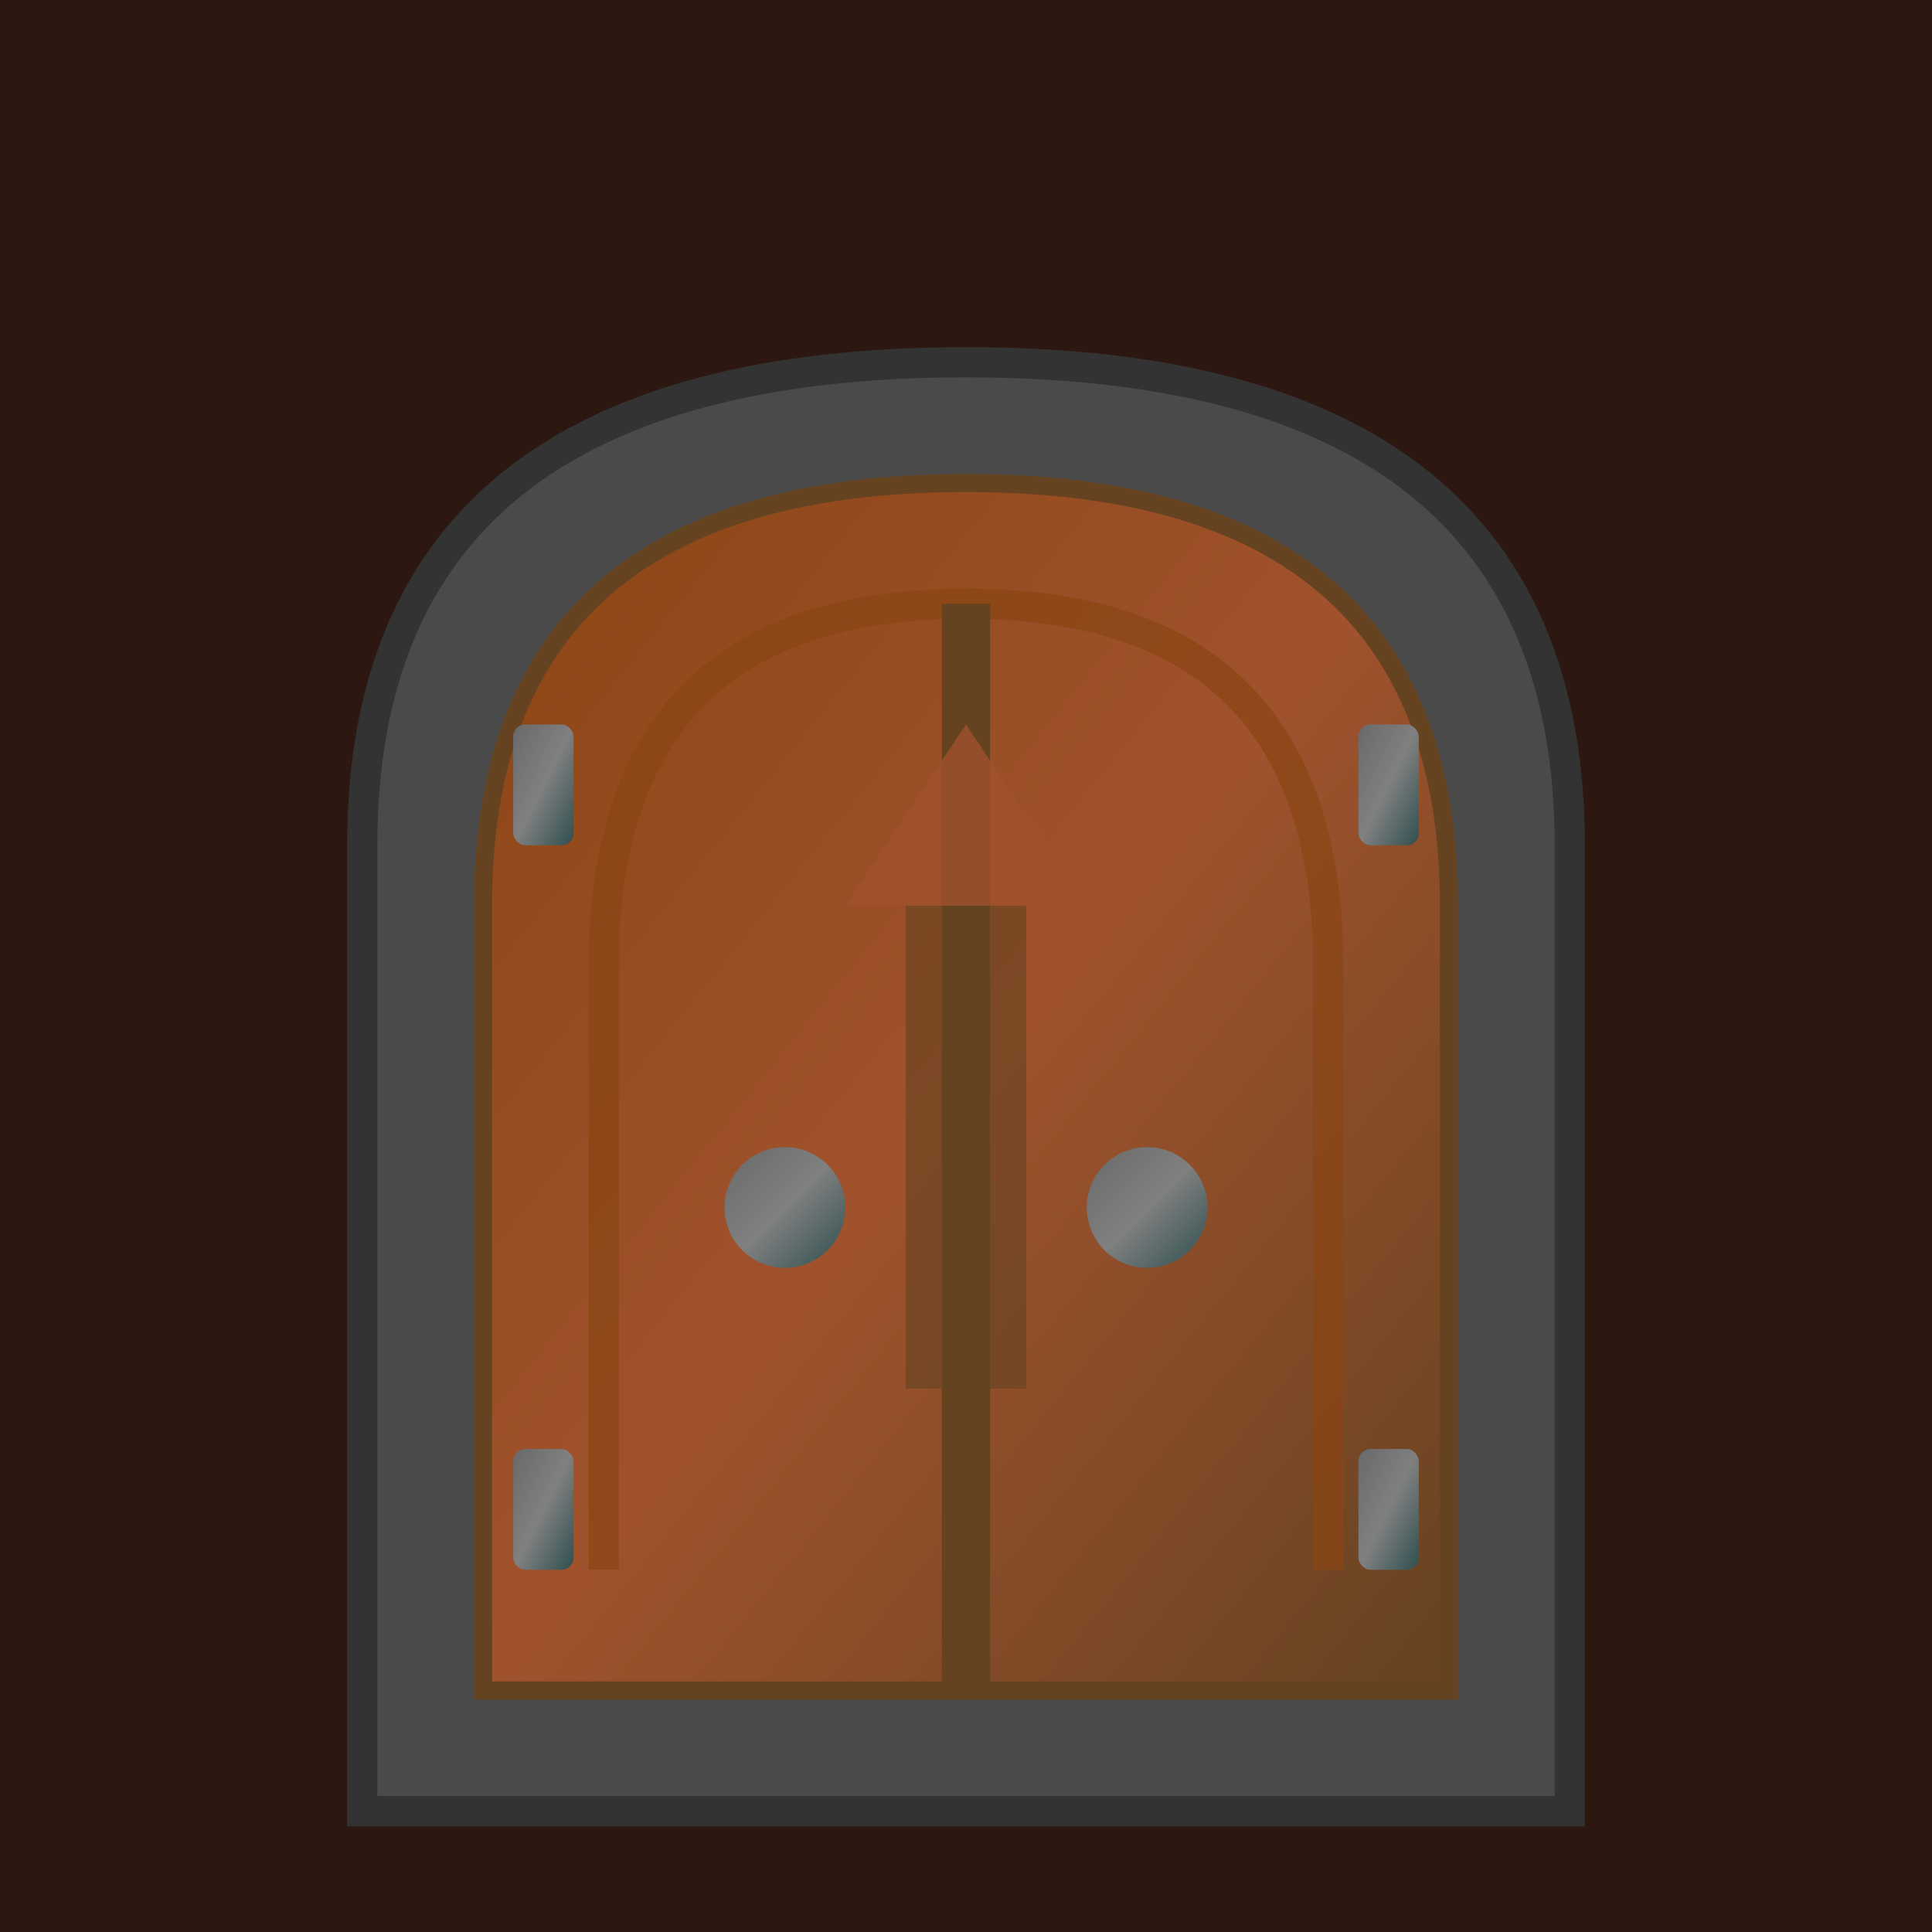 <svg xmlns="http://www.w3.org/2000/svg" viewBox="0 0 32 32" width="32" height="32">
  <defs>
    <linearGradient id="doorGradient" x1="0%" y1="0%" x2="100%" y2="100%">
      <stop offset="0%" style="stop-color:#8B4513;stop-opacity:1" />
      <stop offset="50%" style="stop-color:#A0522D;stop-opacity:1" />
      <stop offset="100%" style="stop-color:#654321;stop-opacity:1" />
    </linearGradient>
    <linearGradient id="metalGradient" x1="0%" y1="0%" x2="100%" y2="100%">
      <stop offset="0%" style="stop-color:#696969;stop-opacity:1" />
      <stop offset="50%" style="stop-color:#808080;stop-opacity:1" />
      <stop offset="100%" style="stop-color:#2F4F4F;stop-opacity:1" />
    </linearGradient>
  </defs>
  
  <!-- Background -->
  <rect width="32" height="32" fill="#2C1810"/>
  
  <!-- Gothic arch door frame -->
  <path d="M 6 30 L 6 14 Q 6 6 16 6 Q 26 6 26 14 L 26 30 Z" 
        fill="#4A4A4A" stroke="#333" stroke-width="0.5"/>
  
  <!-- Door panels -->
  <path d="M 8 28 L 8 15 Q 8 8 16 8 Q 24 8 24 15 L 24 28 Z" 
        fill="url(#doorGradient)" stroke="#654321" stroke-width="0.3"/>
  
  <!-- Gothic arch details -->
  <path d="M 10 26 L 10 16 Q 10 10 16 10 Q 22 10 22 16 L 22 26" 
        fill="none" stroke="#8B4513" stroke-width="0.5" opacity="0.7"/>
  
  <!-- Door panels vertical division -->
  <line x1="16" y1="10" x2="16" y2="28" stroke="#654321" stroke-width="0.8"/>
  
  <!-- Door handles -->
  <circle cx="13" cy="20" r="1" fill="url(#metalGradient)"/>
  <circle cx="19" cy="20" r="1" fill="url(#metalGradient)"/>
  
  <!-- Gothic decorative elements -->
  <path d="M 16 12 L 14 15 L 18 15 Z" fill="#A0522D" opacity="0.8"/>
  <rect x="15" y="15" width="2" height="8" fill="#654321" opacity="0.6"/>
  
  <!-- Hinges -->
  <rect x="8.5" y="12" width="1" height="2" fill="url(#metalGradient)" rx="0.2"/>
  <rect x="8.5" y="24" width="1" height="2" fill="url(#metalGradient)" rx="0.2"/>
  <rect x="22.5" y="12" width="1" height="2" fill="url(#metalGradient)" rx="0.2"/>
  <rect x="22.5" y="24" width="1" height="2" fill="url(#metalGradient)" rx="0.2"/>
</svg>